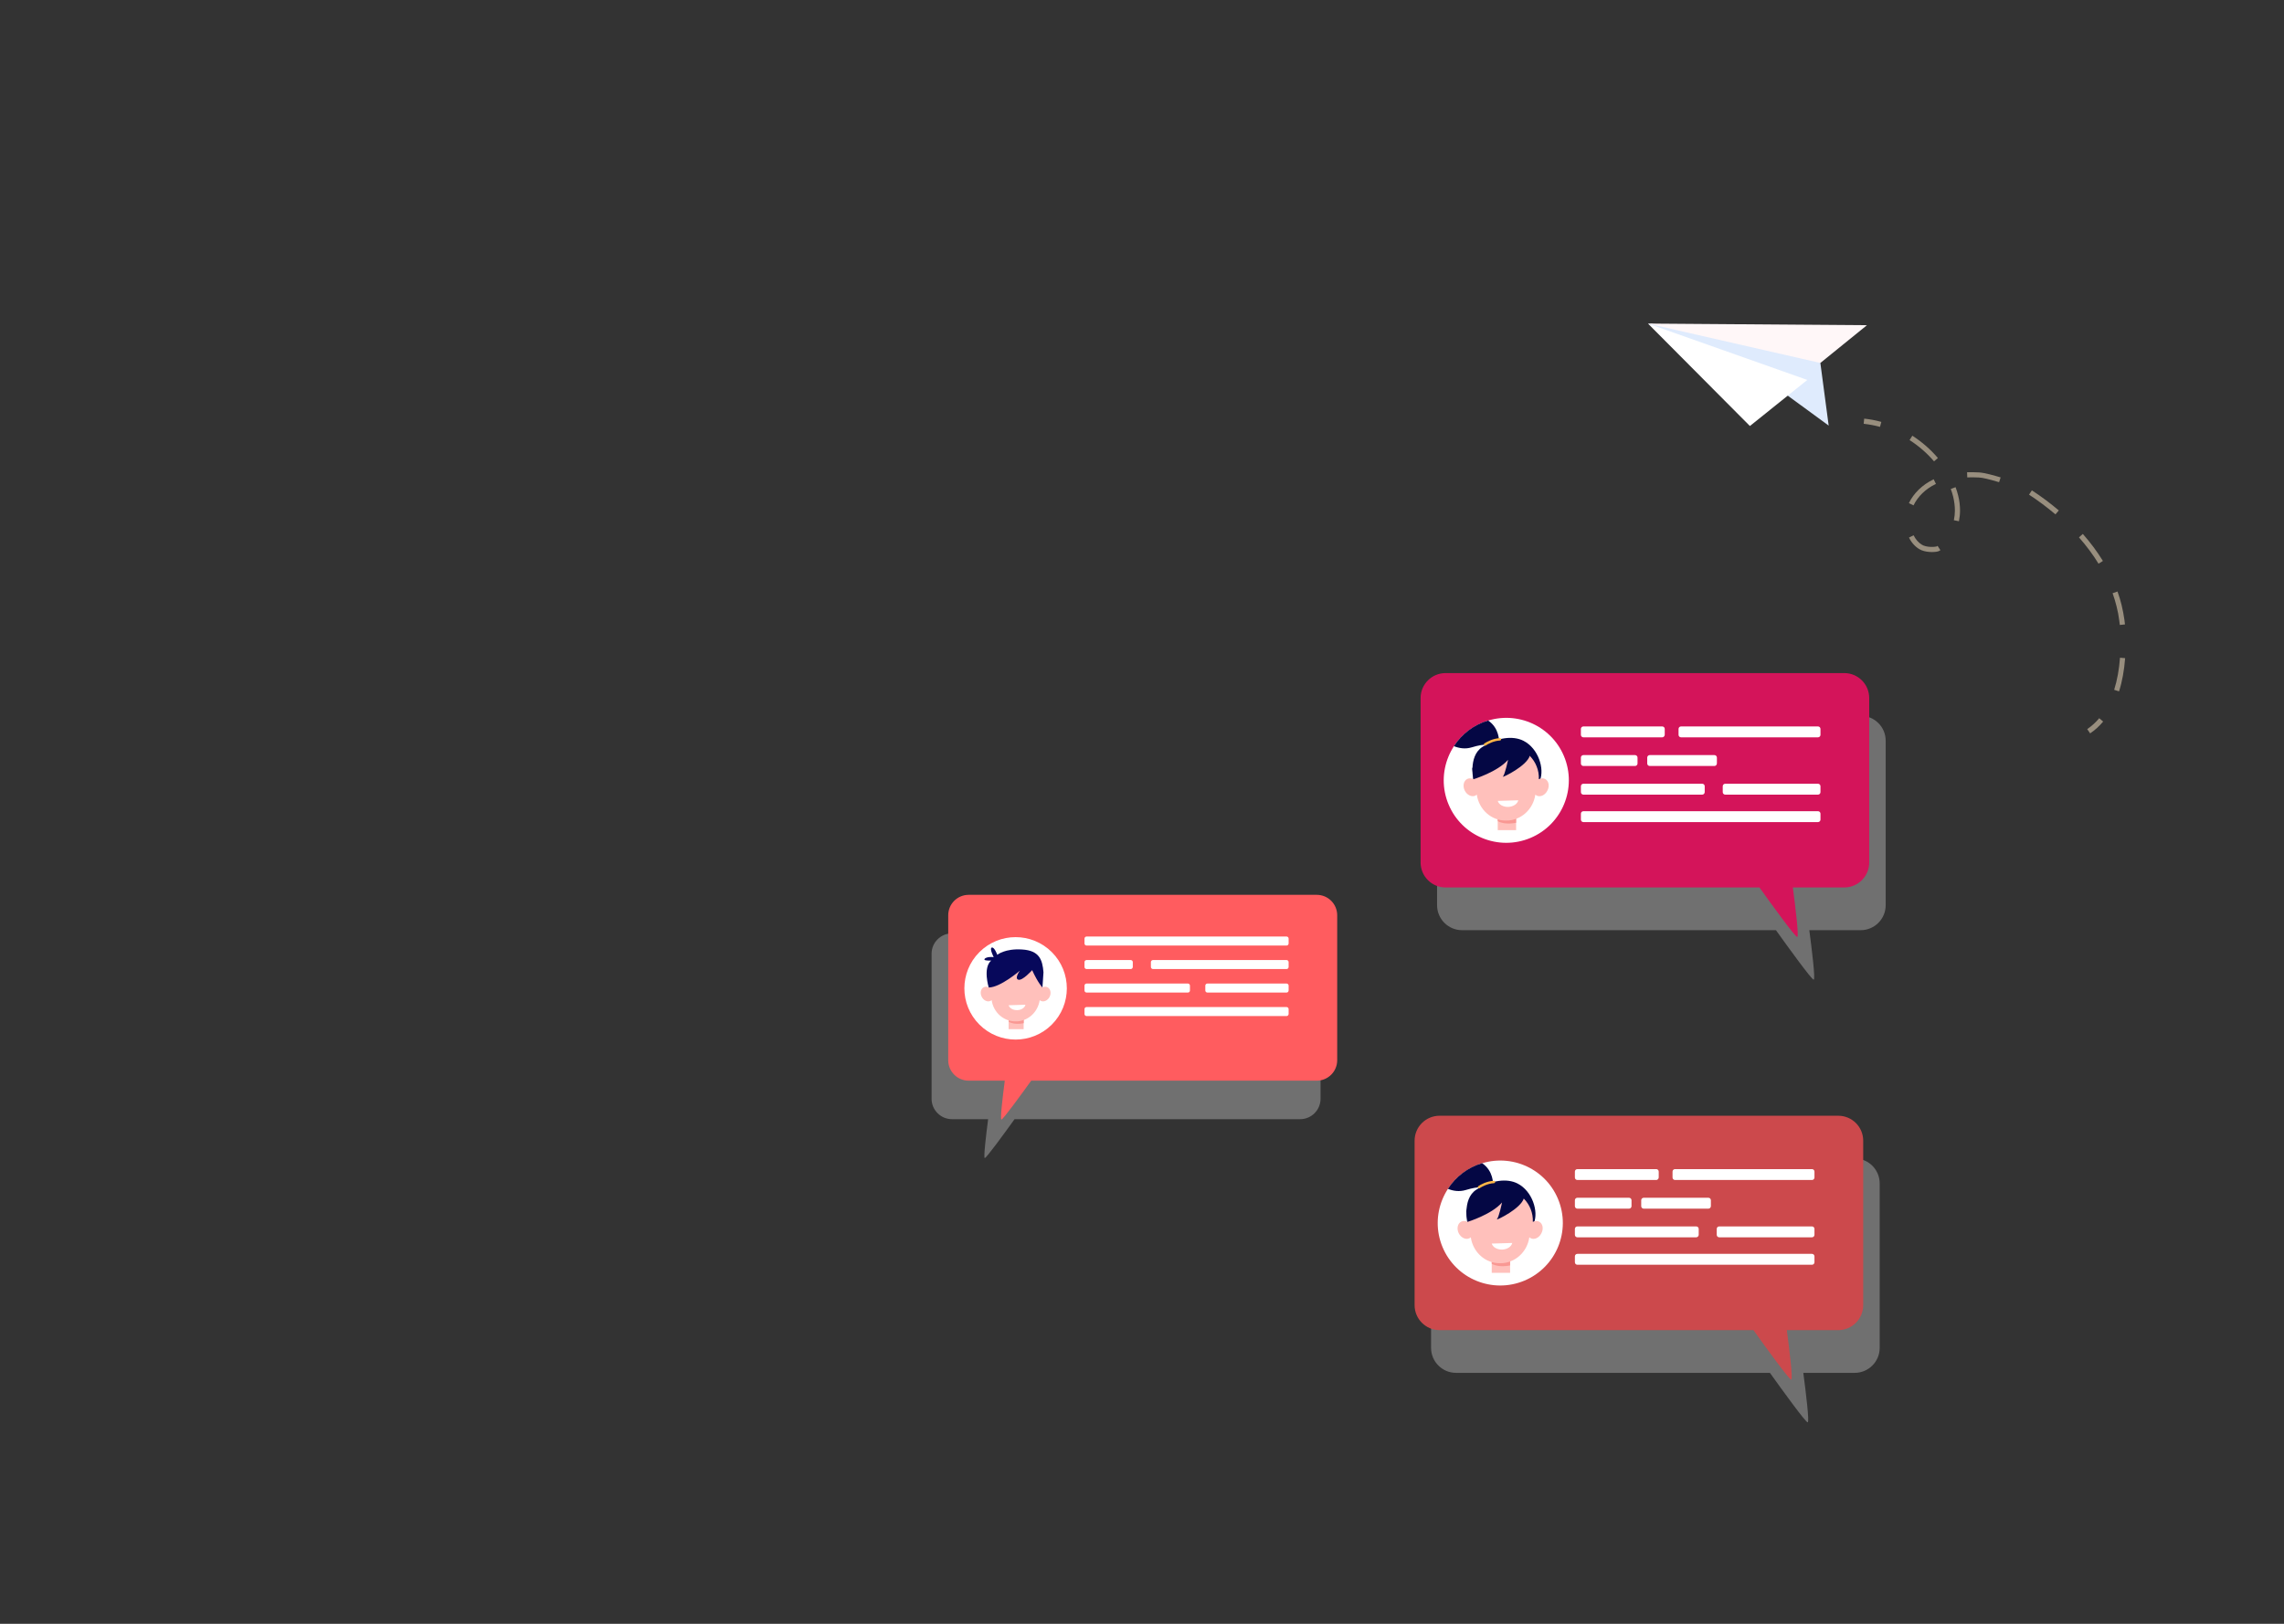 <svg width="1440" height="1024" viewBox="0 0 1440 1024" fill="none" xmlns="http://www.w3.org/2000/svg">
<rect x="0" y="0" width="1440" height="1024" fill="#333333" stroke="none"/>
<g clip-path="url(#clip0)">
<path opacity="0.3" d="M819.695 588.595H600.211C593.07 588.595 587.335 594.384 587.335 601.471V692.9C587.335 700.041 593.124 705.776 600.211 705.776H622.987C621.689 715.838 619.958 730.283 620.877 730.283C621.905 730.283 632.942 715.081 639.65 705.776H819.695C826.836 705.776 832.571 699.987 832.571 692.9V601.471C832.571 594.384 826.836 588.595 819.695 588.595Z" fill="white"/>
<path d="M830.19 564.304H610.707C603.565 564.304 597.831 570.093 597.831 577.18V668.609C597.831 675.75 603.62 681.485 610.707 681.485H633.483C632.184 691.547 630.453 705.992 631.373 705.992C632.401 705.992 643.437 690.79 650.146 681.485H830.19C837.331 681.485 843.066 675.696 843.066 668.609V577.18C843.066 570.093 837.331 564.304 830.19 564.304Z" fill="#FF5C5F"/>
<path d="M663.151 646.115C675.764 633.502 675.764 613.053 663.151 600.44C650.538 587.827 630.088 587.827 617.475 600.44C604.862 613.053 604.862 633.502 617.475 646.115C630.088 658.728 650.538 658.728 663.151 646.115Z" fill="white"/>
<path d="M645.385 639.557H635.917V649.025H645.385V639.557Z" fill="#FFC0BB"/>
<path d="M645.439 645.238V639.557H635.971V644.372C637.973 645.454 641.003 646.103 645.439 645.238Z" fill="#F99893"/>
<path d="M660.371 622.57C659.397 622.083 658.207 622.191 657.179 622.678C657.557 613.319 649.875 605.474 640.299 605.799C630.67 605.474 623.042 613.319 623.42 622.678C622.392 622.137 621.256 622.083 620.228 622.57C618.335 623.49 617.74 626.195 618.93 628.575C620.12 630.956 622.609 632.092 624.502 631.172C624.773 631.064 624.989 630.901 625.206 630.685C626.288 638.421 632.78 644.21 640.354 644.102C647.928 644.21 654.365 638.421 655.502 630.685C655.718 630.901 655.934 631.064 656.205 631.172C658.098 632.092 660.587 630.956 661.777 628.575C662.913 626.195 662.318 623.49 660.371 622.57Z" fill="#FFC0BB"/>
<path d="M628.776 602.12C628.776 602.12 633.537 598.063 644.357 598.766C655.177 599.415 657.233 605.042 657.882 613.157L657.233 622.732C657.233 622.732 654.419 619.865 650.741 611.804C650.741 611.804 644.681 618.621 642.031 617.809C639.38 616.998 643.004 612.129 643.004 612.129C643.004 612.129 630.67 622.732 623.366 622.732C623.366 622.732 619.525 610.289 624.935 605.745C624.935 605.745 620.877 605.961 620.661 605.15C620.445 604.338 622.609 603.148 626.504 603.581C626.504 603.581 623.691 598.117 625.26 597.576C626.883 596.981 628.776 602.12 628.776 602.12Z" fill="#07085B"/>
<path d="M646.521 633.606C646.088 635.5 643.978 636.961 641.327 637.015C638.676 637.069 636.458 635.77 635.917 633.931L646.521 633.606Z" fill="white"/>
<path d="M811.147 596.277H685.04C684.337 596.277 683.742 595.682 683.742 594.979V591.895C683.742 591.192 684.337 590.597 685.04 590.597H811.147C811.85 590.597 812.446 591.192 812.446 591.895V594.979C812.391 595.736 811.85 596.277 811.147 596.277Z" fill="white"/>
<path d="M712.902 611.101H685.04C684.337 611.101 683.742 610.506 683.742 609.802V606.719C683.742 606.015 684.337 605.42 685.04 605.42H712.902C713.605 605.42 714.2 606.015 714.2 606.719V609.802C714.146 610.56 713.605 611.101 712.902 611.101Z" fill="white"/>
<path d="M811.147 611.101H726.913C726.21 611.101 725.615 610.506 725.615 609.802V606.719C725.615 606.015 726.21 605.42 726.913 605.42H811.147C811.85 605.42 812.445 606.015 812.445 606.719V609.802C812.391 610.56 811.85 611.101 811.147 611.101Z" fill="white"/>
<path d="M748.932 625.924H685.04C684.337 625.924 683.742 625.329 683.742 624.626V621.542C683.742 620.839 684.337 620.244 685.04 620.244H748.932C749.636 620.244 750.231 620.839 750.231 621.542V624.626C750.231 625.383 749.636 625.924 748.932 625.924Z" fill="white"/>
<path d="M811.147 625.924H761.213C760.51 625.924 759.915 625.329 759.915 624.626V621.542C759.915 620.839 760.51 620.244 761.213 620.244H811.147C811.851 620.244 812.446 620.839 812.446 621.542V624.626C812.392 625.383 811.851 625.924 811.147 625.924Z" fill="white"/>
<path d="M811.147 640.747H685.04C684.337 640.747 683.742 640.152 683.742 639.449V636.365C683.742 635.662 684.337 635.067 685.04 635.067H811.147C811.85 635.067 812.446 635.662 812.446 636.365V639.449C812.391 640.152 811.85 640.747 811.147 640.747Z" fill="white"/>
<path opacity="0.3" d="M1173.13 451.397H921.782C913.126 451.397 906.039 458.43 906.039 467.141V570.85C906.039 579.506 913.072 586.593 921.782 586.593H1119.68C1127.69 597.792 1142.19 617.809 1143.48 617.809C1144.67 617.809 1142.35 598.928 1140.72 586.593H1173.13C1181.79 586.593 1188.87 579.56 1188.87 570.85V467.086C1188.87 458.43 1181.84 451.397 1173.13 451.397Z" fill="white"/>
<path d="M1162.74 424.456H911.394C902.738 424.456 895.651 431.489 895.651 440.199V543.909C895.651 552.565 902.684 559.652 911.394 559.652H1109.29C1117.3 570.85 1131.8 590.867 1133.1 590.867C1134.29 590.867 1131.96 571.986 1130.34 559.652H1162.74C1171.4 559.652 1178.49 552.619 1178.49 543.909V440.199C1178.49 431.489 1171.45 424.456 1162.74 424.456Z" fill="#D4145A"/>
<path d="M964.878 528.43C984.972 520.02 994.453 496.936 986.054 476.87C977.656 456.804 954.559 447.355 934.466 455.765C914.372 464.175 904.891 487.259 913.29 507.325C921.688 527.391 944.785 536.84 964.878 528.43Z" fill="white"/>
<path d="M929.139 493.109C929.139 493.109 925.244 477.095 934.549 471.09C943.854 465.085 953.809 463.732 960.571 467.195C969.985 472.01 973.88 484.94 970.85 492.135L945.856 485.859L929.139 493.109Z" fill="#040744"/>
<path d="M955.865 511.936H944.287V523.513H955.865V511.936Z" fill="#FFC0BB"/>
<path d="M955.865 518.86V511.936H944.287V517.832C946.776 519.131 950.455 519.888 955.865 518.86Z" fill="#F99893"/>
<path d="M974.096 491.215C972.906 490.62 971.5 490.728 970.201 491.378C970.634 479.962 961.329 470.387 949.589 470.82C937.849 470.441 928.544 480.017 928.977 491.378C927.733 490.728 926.326 490.62 925.082 491.215C922.755 492.351 922.052 495.651 923.459 498.519C924.865 501.386 927.949 502.847 930.221 501.711C930.546 501.548 930.816 501.332 931.087 501.116C932.439 510.529 940.284 517.616 949.535 517.454C958.786 517.562 966.631 510.529 967.983 501.116C968.254 501.332 968.524 501.548 968.849 501.711C971.175 502.847 974.205 501.44 975.611 498.519C977.126 495.651 976.423 492.351 974.096 491.215Z" fill="#FFC0BB"/>
<path d="M957.217 504.686C956.73 506.958 954.079 508.744 950.888 508.852C947.696 508.96 944.937 507.337 944.287 505.065L957.217 504.686Z" fill="white"/>
<path d="M929.031 491.378C929.031 491.378 944.179 486.779 950.779 479.151C950.779 479.151 948.886 488.402 947.479 489.863C947.912 490.133 962.627 482.992 964.575 476.446C966.577 469.846 949.535 467.465 949.535 467.465C949.535 467.465 943.692 469.954 943.422 470.116C943.151 470.279 937.687 470.928 937.038 472.28C936.227 474.12 932.385 474.282 932.385 474.282L929.951 479.367L928.22 484.723L929.031 491.378Z" fill="#040744"/>
<path d="M916.642 470.549C919.996 471.901 923.837 472.497 927.841 471.306C936.659 468.601 940.176 469.629 941.366 470.333C942.069 470.711 942.935 470.874 943.692 470.657C944.558 470.387 945.369 469.575 945.099 467.573C945.099 467.573 945.423 459.188 938.228 454.373C929.247 457.024 921.619 462.867 916.642 470.549Z" fill="#040744"/>
<path d="M935.631 469.954C935.361 469.629 935.469 469.088 935.794 468.872C937.254 467.898 941.041 465.734 945.64 465.464C946.073 465.464 946.451 465.788 946.451 466.221C946.451 466.6 946.127 466.924 945.748 466.978C941.582 467.195 938.012 469.251 936.659 470.116C936.335 470.387 935.848 470.279 935.631 469.954Z" fill="#FEB546"/>
<path d="M1048 464.977H998.279C997.414 464.977 996.71 464.273 996.71 463.408V459.675C996.71 458.809 997.414 458.106 998.279 458.106H1048C1048.86 458.106 1049.57 458.809 1049.57 459.675V463.408C1049.51 464.273 1048.81 464.977 1048 464.977Z" fill="white"/>
<path d="M1030.85 483.046H998.279C997.414 483.046 996.71 482.343 996.71 481.477V477.744C996.71 476.879 997.414 476.176 998.279 476.176H1030.85C1031.71 476.176 1032.42 476.879 1032.42 477.744V481.477C1032.42 482.343 1031.71 483.046 1030.85 483.046Z" fill="white"/>
<path d="M1080.89 483.046H1040.1C1039.23 483.046 1038.53 482.343 1038.53 481.477V477.744C1038.53 476.879 1039.23 476.176 1040.1 476.176H1080.89C1081.76 476.176 1082.46 476.879 1082.46 477.744V481.477C1082.4 482.343 1081.76 483.046 1080.89 483.046Z" fill="white"/>
<path d="M1146.19 464.977H1059.84C1058.98 464.977 1058.28 464.273 1058.28 463.408V459.675C1058.28 458.809 1058.98 458.106 1059.84 458.106H1146.19C1147.05 458.106 1147.76 458.809 1147.76 459.675V463.408C1147.76 464.273 1147.05 464.977 1146.19 464.977Z" fill="white"/>
<path d="M1146.19 518.428H998.279C997.414 518.428 996.71 517.724 996.71 516.859V513.126C996.71 512.26 997.414 511.557 998.279 511.557H1146.19C1147.05 511.557 1147.76 512.26 1147.76 513.126V516.859C1147.76 517.724 1147.05 518.428 1146.19 518.428Z" fill="white"/>
<path d="M1073.21 501.116H998.279C997.414 501.116 996.71 500.412 996.71 499.547V495.814C996.71 494.948 997.414 494.245 998.279 494.245H1073.21C1074.07 494.245 1074.78 494.948 1074.78 495.814V499.547C1074.72 500.412 1074.07 501.116 1073.21 501.116Z" fill="white"/>
<path d="M1146.19 501.116H1087.71C1086.84 501.116 1086.14 500.412 1086.14 499.547V495.814C1086.14 494.948 1086.84 494.245 1087.71 494.245H1146.19C1147.05 494.245 1147.76 494.948 1147.76 495.814V499.547C1147.76 500.412 1147.05 501.116 1146.19 501.116Z" fill="white"/>
<path d="M1147.69 228.886L1152.93 268.379L1124.91 247.875L1039.05 204L1105.44 210.059C1105.44 210.059 1139.25 218.282 1141.09 219.96C1142.93 221.691 1147.69 228.886 1147.69 228.886Z" fill="#DFEBFD"/>
<path d="M1177.06 205.082L1039 204.054L1147.69 228.886L1177.06 205.082Z" fill="#FFF7F8"/>
<path d="M1103.27 268.65L1139.46 239.598L1039 204.054L1103.27 268.65Z" fill="white"/>
<path d="M1317.77 462.493L1315.93 459.788C1318.74 457.894 1321.29 455.568 1323.5 452.917L1325.99 455.027C1323.56 457.949 1320.8 460.437 1317.77 462.493Z" fill="#988E7E"/>
<path d="M1336 435.984L1332.92 435.01C1334.81 429.005 1336.06 422.188 1336.6 414.777L1339.84 415.047C1339.25 422.729 1338 429.762 1336 435.984ZM1339.73 393.786L1336.49 394.11C1336.38 393.245 1336.27 392.325 1336.16 391.46C1335.79 388.43 1335.19 385.4 1334.43 382.371C1333.73 379.612 1332.92 376.798 1331.94 374.093L1335.03 373.011C1336.06 375.825 1336.92 378.746 1337.62 381.613C1338.38 384.751 1338.98 387.889 1339.41 391.027C1339.52 391.892 1339.68 392.866 1339.73 393.786ZM1323.07 355.483C1319.61 349.803 1315.44 344.23 1310.74 338.874L1313.17 336.71C1317.99 342.174 1322.26 347.909 1325.83 353.752L1323.07 355.483ZM1221.53 347.801C1219.31 348.342 1213.68 348.45 1210.06 346.286C1207.35 344.663 1205.08 342.12 1203.56 338.983L1206.49 337.576C1207.78 340.227 1209.57 342.229 1211.73 343.527C1214.33 345.096 1218.98 345.096 1220.77 344.663C1220.99 344.609 1221.09 344.555 1221.09 344.555C1221.26 344.447 1221.42 344.338 1221.58 344.23L1223.37 346.935C1223.2 347.043 1222.99 347.206 1222.82 347.314C1222.45 347.53 1222.01 347.693 1221.53 347.801ZM1295.91 324.376C1290.72 319.993 1285.15 315.774 1279.25 311.933L1281.04 309.228C1287.04 313.123 1292.72 317.397 1298.02 321.887L1295.91 324.376ZM1235.05 328.704L1231.86 328.054C1232.29 326.053 1232.51 323.997 1232.51 321.995C1232.51 319.128 1232.13 316.206 1231.43 313.231C1231.05 311.608 1230.51 309.985 1229.91 308.362L1232.94 307.226C1233.59 308.957 1234.13 310.742 1234.56 312.474C1235.38 315.665 1235.75 318.911 1235.75 321.995C1235.75 324.213 1235.48 326.485 1235.05 328.704ZM1206.43 318.695L1203.51 317.288C1206.43 311.121 1212 305.711 1218.71 302.465L1219.15 302.249L1220.55 305.17L1220.12 305.386C1214.06 308.308 1209.08 313.177 1206.43 318.695ZM1260.37 304.088C1254.47 302.303 1249.82 301.167 1247.55 301.113C1244.95 301.004 1242.57 300.95 1240.3 301.058L1240.19 297.812C1242.57 297.758 1245.01 297.758 1247.71 297.921C1251.17 298.083 1257.72 299.976 1261.34 301.058L1260.37 304.088ZM1219.36 290.942C1214.93 285.748 1209.73 281.258 1203.94 277.525L1205.67 274.766C1211.73 278.661 1217.14 283.368 1221.8 288.832L1219.36 290.942Z" fill="#988E7E"/>
<path d="M1185.28 269.194C1181.87 268.274 1178.41 267.625 1175 267.246L1175.32 264C1178.9 264.379 1182.52 265.028 1186.14 266.056L1185.28 269.194Z" fill="#988E7E"/>
<path opacity="0.3" d="M1169.34 730.554H917.995C909.339 730.554 902.251 737.587 902.251 746.297V850.007C902.251 858.663 909.284 865.75 917.995 865.75H1115.89C1123.9 876.948 1138.4 896.965 1139.7 896.965C1140.89 896.965 1138.56 878.084 1136.94 865.75H1169.34C1178 865.75 1185.09 858.717 1185.09 850.007V746.297C1185.09 737.587 1178.05 730.554 1169.34 730.554Z" fill="white"/>
<path d="M1158.96 703.612H907.607C898.951 703.612 891.864 710.645 891.864 719.355V823.065C891.864 831.721 898.897 838.808 907.607 838.808H1105.51C1113.51 850.006 1128.01 870.023 1129.31 870.023C1130.5 870.023 1128.17 851.143 1126.55 838.808H1158.96C1167.61 838.808 1174.7 831.775 1174.7 823.065V719.355C1174.7 710.645 1167.67 703.612 1158.96 703.612Z" fill="#CC494C"/>
<path d="M961.089 807.598C981.183 799.189 990.664 776.104 982.265 756.039C973.867 735.973 950.77 726.524 930.677 734.934C910.583 743.343 901.102 766.427 909.501 786.493C917.899 806.559 940.996 816.008 961.089 807.598Z" fill="white"/>
<path d="M925.352 772.265C925.352 772.265 921.457 756.251 930.762 750.246C940.067 744.241 950.022 742.888 956.784 746.351C966.198 751.166 970.093 764.096 967.063 771.291L942.069 765.015L925.352 772.265Z" fill="#040744"/>
<path d="M952.078 791.092H940.5V802.669H952.078V791.092Z" fill="#FFC0BB"/>
<path d="M952.078 798.016V791.092H940.5V796.988C942.989 798.287 946.668 799.044 952.078 798.016Z" fill="#F99893"/>
<path d="M970.309 770.371C969.119 769.776 967.712 769.884 966.414 770.534C966.847 759.118 957.542 749.543 945.802 749.976C934.062 749.597 924.757 759.173 925.19 770.534C923.946 769.884 922.539 769.776 921.295 770.371C918.968 771.507 918.265 774.807 919.672 777.675C921.078 780.542 924.162 782.003 926.434 780.867C926.759 780.704 927.029 780.488 927.3 780.272C928.652 789.685 936.497 796.772 945.748 796.61C954.999 796.718 962.843 789.685 964.196 780.272C964.466 780.488 964.737 780.704 965.062 780.867C967.388 782.003 970.417 780.596 971.824 777.675C973.339 774.807 972.636 771.507 970.309 770.371Z" fill="#FFC0BB"/>
<path d="M953.43 783.842C952.943 786.115 950.292 787.9 947.1 788.008C943.909 788.116 941.149 786.493 940.5 784.221L953.43 783.842Z" fill="white"/>
<path d="M925.244 770.534C925.244 770.534 940.392 765.935 946.992 758.307C946.992 758.307 945.099 767.558 943.692 769.019C944.125 769.289 958.84 762.148 960.788 755.602C962.735 749.056 945.748 746.621 945.748 746.621C945.748 746.621 939.905 749.11 939.634 749.272C939.364 749.435 933.9 750.084 933.251 751.436C932.439 753.276 928.598 753.438 928.598 753.438L926.164 758.523L924.432 763.879L925.244 770.534Z" fill="#040744"/>
<path d="M912.855 749.705C916.209 751.058 920.05 751.653 924.054 750.463C932.872 747.758 936.389 748.785 937.579 749.489C938.282 749.867 939.148 750.03 939.905 749.813C940.771 749.543 941.582 748.731 941.312 746.73C941.312 746.73 941.636 738.344 934.441 733.529C925.46 736.18 917.832 742.023 912.855 749.705Z" fill="#040744"/>
<path d="M931.844 749.11C931.574 748.785 931.682 748.244 932.007 748.028C933.467 747.054 937.254 744.89 941.853 744.62C942.286 744.62 942.664 744.944 942.664 745.377C942.664 745.756 942.34 746.08 941.961 746.134C937.795 746.351 934.225 748.407 932.872 749.272C932.548 749.543 932.061 749.435 931.844 749.11Z" fill="#FEB546"/>
<path d="M1044.21 744.133H994.492C993.626 744.133 992.923 743.43 992.923 742.564V738.831C992.923 737.966 993.626 737.262 994.492 737.262H1044.21C1045.08 737.262 1045.78 737.966 1045.78 738.831V742.564C1045.72 743.43 1045.02 744.133 1044.21 744.133Z" fill="white"/>
<path d="M1027.06 762.202H994.492C993.626 762.202 992.923 761.499 992.923 760.633V756.9C992.923 756.035 993.626 755.332 994.492 755.332H1027.06C1027.93 755.332 1028.63 756.035 1028.63 756.9V760.633C1028.63 761.499 1027.93 762.202 1027.06 762.202Z" fill="white"/>
<path d="M1077.1 762.202H1036.31C1035.45 762.202 1034.74 761.499 1034.74 760.633V756.9C1034.74 756.035 1035.45 755.332 1036.31 755.332H1077.1C1077.97 755.332 1078.67 756.035 1078.67 756.9V760.633C1078.62 761.499 1077.97 762.202 1077.1 762.202Z" fill="white"/>
<path d="M1142.4 744.133H1056.06C1055.19 744.133 1054.49 743.43 1054.49 742.564V738.831C1054.49 737.966 1055.19 737.262 1056.06 737.262H1142.4C1143.27 737.262 1143.97 737.966 1143.97 738.831V742.564C1143.97 743.43 1143.27 744.133 1142.4 744.133Z" fill="white"/>
<path d="M1142.4 797.584H994.492C993.626 797.584 992.923 796.88 992.923 796.015V792.282C992.923 791.416 993.626 790.713 994.492 790.713H1142.4C1143.27 790.713 1143.97 791.416 1143.97 792.282V796.015C1143.97 796.88 1143.27 797.584 1142.4 797.584Z" fill="white"/>
<path d="M1069.42 780.272H994.492C993.626 780.272 992.923 779.568 992.923 778.703V774.97C992.923 774.104 993.626 773.401 994.492 773.401H1069.42C1070.29 773.401 1070.99 774.104 1070.99 774.97V778.703C1070.94 779.568 1070.29 780.272 1069.42 780.272Z" fill="white"/>
<path d="M1142.4 780.272H1083.92C1083.05 780.272 1082.35 779.568 1082.35 778.703V774.97C1082.35 774.104 1083.05 773.401 1083.92 773.401H1142.4C1143.27 773.401 1143.97 774.104 1143.97 774.97V778.703C1143.97 779.568 1143.27 780.272 1142.4 780.272Z" fill="white"/>
</g>
<defs>
<clipPath id="clip0">
<rect width="1440" height="1024" fill="white"/>
</clipPath>
</defs>
</svg>
